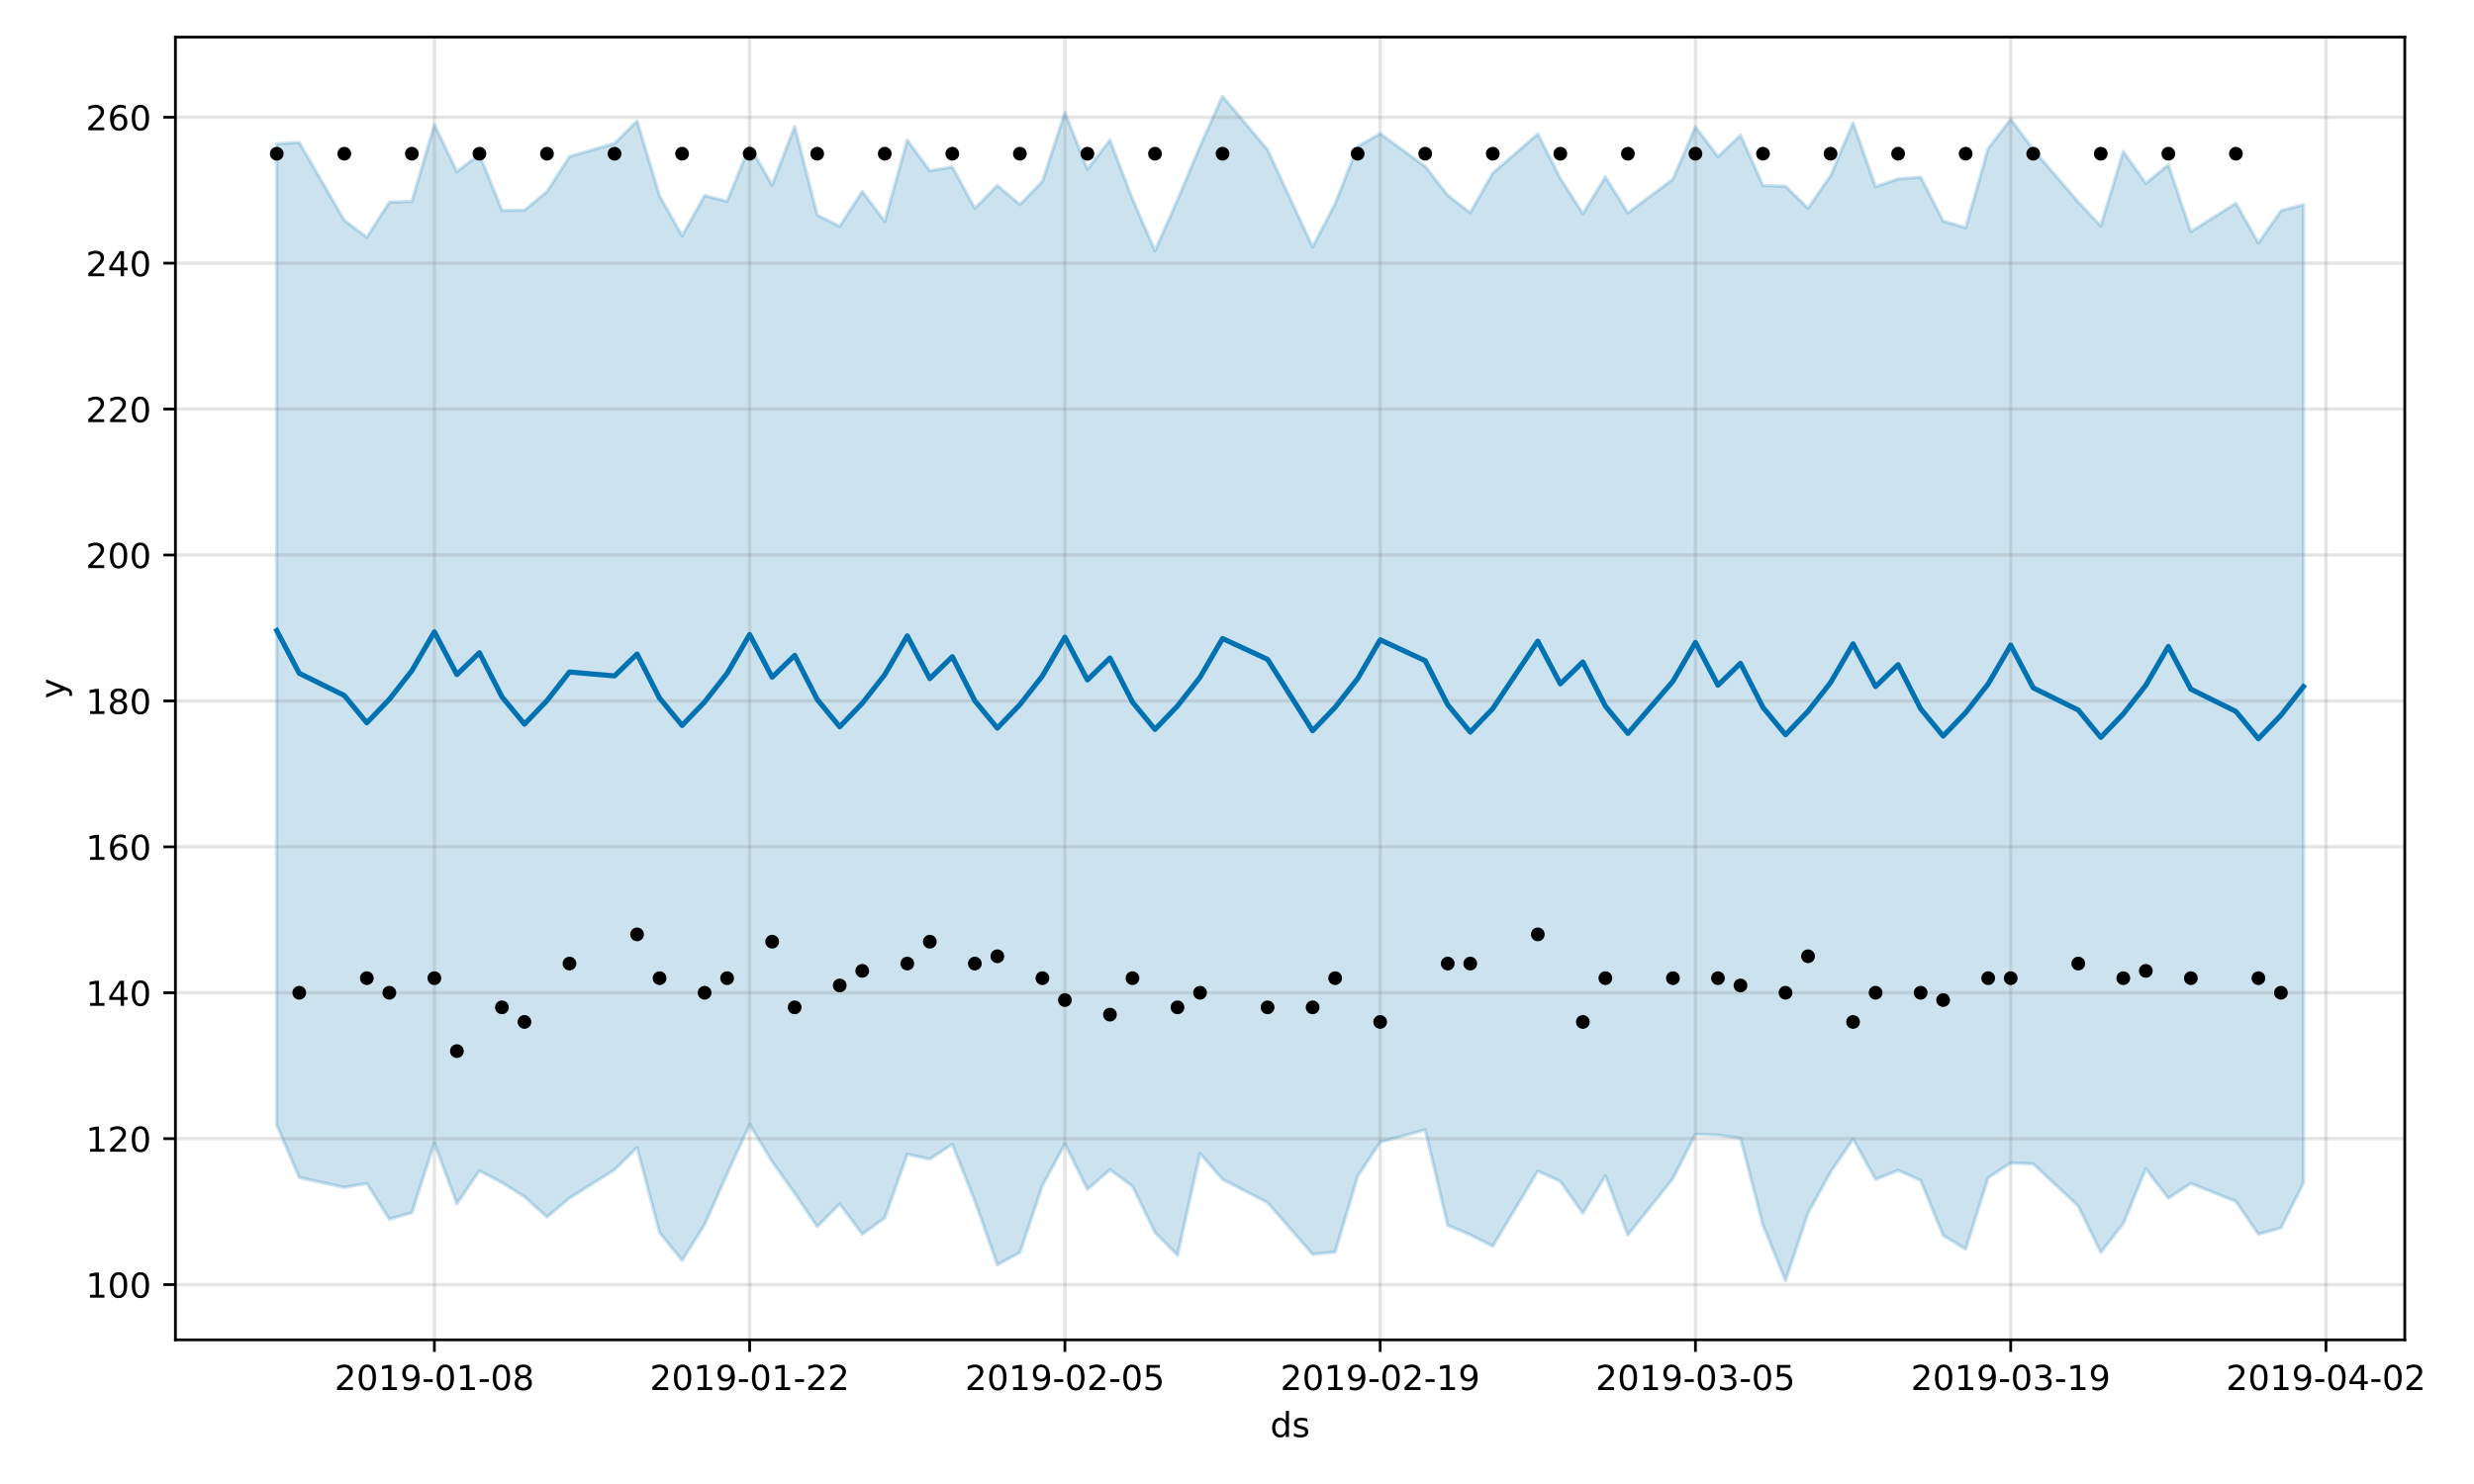 <?xml version="1.0" encoding="utf-8" standalone="no"?>
<!DOCTYPE svg PUBLIC "-//W3C//DTD SVG 1.1//EN"
  "http://www.w3.org/Graphics/SVG/1.1/DTD/svg11.dtd">
<!-- Created with matplotlib (https://matplotlib.org/) -->
<svg height="432pt" version="1.1" viewBox="0 0 720 432" width="720pt" xmlns="http://www.w3.org/2000/svg" xmlns:xlink="http://www.w3.org/1999/xlink">
 <defs>
  <style type="text/css">
*{stroke-linecap:butt;stroke-linejoin:round;}
  </style>
 </defs>
 <g id="figure_1">
  <g id="patch_1">
   <path d="M 0 432 
L 720 432 
L 720 0 
L 0 0 
z
" style="fill:#ffffff;"/>
  </g>
  <g id="axes_1">
   <g id="patch_2">
    <path d="M 51.05 390.04 
L 699.857 390.04 
L 699.857 10.8 
L 51.05 10.8 
z
" style="fill:#ffffff;"/>
   </g>
   <g id="PolyCollection_1">
    <defs>
     <path d="M 80.541 -390.149 
L 80.541 -104.545 
L 87.095 -89.206 
L 100.202 -86.342 
L 106.756 -87.486 
L 113.309 -77.063 
L 119.863 -78.996 
L 126.417 -99.235 
L 132.97 -81.602 
L 139.524 -91.195 
L 146.077 -87.734 
L 152.631 -83.615 
L 159.185 -77.718 
L 165.738 -83.217 
L 178.845 -91.481 
L 185.399 -97.926 
L 191.953 -73.173 
L 198.506 -65.094 
L 205.06 -75.494 
L 211.613 -90.271 
L 218.167 -104.641 
L 224.721 -93.839 
L 231.274 -84.621 
L 237.828 -74.903 
L 244.381 -81.527 
L 250.935 -72.737 
L 257.489 -77.449 
L 264.042 -95.966 
L 270.596 -94.587 
L 277.15 -98.865 
L 283.703 -82.43 
L 290.257 -63.817 
L 296.81 -67.39 
L 303.364 -86.827 
L 309.918 -99.023 
L 316.471 -85.771 
L 323.025 -91.483 
L 329.578 -86.699 
L 336.132 -73.249 
L 342.686 -66.618 
L 349.239 -96.21 
L 355.793 -88.689 
L 368.9 -81.91 
L 382.007 -66.851 
L 388.561 -67.53 
L 395.114 -89.577 
L 401.668 -99.513 
L 414.775 -103.098 
L 421.329 -75.309 
L 427.883 -72.56 
L 434.436 -69.22 
L 447.543 -91.071 
L 454.097 -88.123 
L 460.651 -78.838 
L 467.204 -89.706 
L 473.758 -72.478 
L 486.865 -88.902 
L 493.419 -101.796 
L 499.972 -101.573 
L 506.526 -100.647 
L 513.079 -75.373 
L 519.633 -59.198 
L 526.187 -78.883 
L 532.74 -90.769 
L 539.294 -100.428 
L 545.847 -88.682 
L 552.401 -91.315 
L 558.955 -88.362 
L 565.508 -72.352 
L 572.062 -68.381 
L 578.616 -89.152 
L 585.169 -93.472 
L 591.723 -93.184 
L 604.83 -80.926 
L 611.384 -67.422 
L 617.937 -75.797 
L 624.491 -91.75 
L 631.044 -83.199 
L 637.598 -87.485 
L 650.705 -82.258 
L 657.259 -72.714 
L 663.812 -74.558 
L 670.366 -87.611 
L 670.366 -372.42 
L 670.366 -372.42 
L 663.812 -370.642 
L 657.259 -361.254 
L 650.705 -372.842 
L 637.598 -364.544 
L 631.044 -384.052 
L 624.491 -378.612 
L 617.937 -387.894 
L 611.384 -366.207 
L 604.83 -373.195 
L 591.723 -388.482 
L 585.169 -397.284 
L 578.616 -388.763 
L 572.062 -365.722 
L 565.508 -367.649 
L 558.955 -380.424 
L 552.401 -379.91 
L 545.847 -377.667 
L 539.294 -396.198 
L 532.74 -380.855 
L 526.187 -371.347 
L 519.633 -377.795 
L 513.079 -377.988 
L 506.526 -392.632 
L 499.972 -386.396 
L 493.419 -395.059 
L 486.865 -379.823 
L 473.758 -370.049 
L 467.204 -380.498 
L 460.651 -369.771 
L 454.097 -380.086 
L 447.543 -393.002 
L 434.436 -381.624 
L 427.883 -370.062 
L 421.329 -375.159 
L 414.775 -383.53 
L 401.668 -393.095 
L 395.114 -389.32 
L 388.561 -372.739 
L 382.007 -360.113 
L 368.9 -388.403 
L 355.793 -403.962 
L 349.239 -389.405 
L 342.686 -373.819 
L 336.132 -359.002 
L 329.578 -374.079 
L 323.025 -391.211 
L 316.471 -382.745 
L 309.918 -399.226 
L 303.364 -379.167 
L 296.81 -372.454 
L 290.257 -377.991 
L 283.703 -371.382 
L 277.15 -383.393 
L 270.596 -382.287 
L 264.042 -391.214 
L 257.489 -367.553 
L 250.935 -376.239 
L 244.381 -366.093 
L 237.828 -369.409 
L 231.274 -395.177 
L 224.721 -378.126 
L 218.167 -389.452 
L 211.613 -373.405 
L 205.06 -375.076 
L 198.506 -363.352 
L 191.953 -374.997 
L 185.399 -396.798 
L 178.845 -390.247 
L 165.738 -386.426 
L 159.185 -376.23 
L 152.631 -370.803 
L 146.077 -370.766 
L 139.524 -387.073 
L 132.97 -382.021 
L 126.417 -395.681 
L 119.863 -373.373 
L 113.309 -373.138 
L 106.756 -362.941 
L 100.202 -367.861 
L 87.095 -390.533 
L 80.541 -390.149 
z
" id="mae11884304" style="stroke:#0072b2;stroke-opacity:0.2;"/>
    </defs>
    <g clip-path="url(#p69034b5b7a)">
     <use style="fill:#0072b2;fill-opacity:0.2;stroke:#0072b2;stroke-opacity:0.2;" x="0" xlink:href="#mae11884304" y="432"/>
    </g>
   </g>
   <g id="matplotlib.axis_1">
    <g id="xtick_1">
     <g id="line2d_1">
      <path clip-path="url(#p69034b5b7a)" d="M 126.417 390.04 
L 126.417 10.8 
" style="fill:none;stroke:#808080;stroke-linecap:square;stroke-opacity:0.2;"/>
     </g>
     <g id="line2d_2">
      <defs>
       <path d="M 0 0 
L 0 3.5 
" id="mfd94987583" style="stroke:#000000;stroke-width:0.8;"/>
      </defs>
      <g>
       <use style="stroke:#000000;stroke-width:0.8;" x="126.417" xlink:href="#mfd94987583" y="390.04"/>
      </g>
     </g>
     <g id="text_1">
      <!-- 2019-01-08 -->
      <defs>
       <path d="M 19.188 8.297 
L 53.609 8.297 
L 53.609 0 
L 7.328 0 
L 7.328 8.297 
Q 12.938 14.109 22.625 23.891 
Q 32.328 33.688 34.812 36.531 
Q 39.547 41.844 41.422 45.531 
Q 43.312 49.219 43.312 52.781 
Q 43.312 58.594 39.234 62.25 
Q 35.156 65.922 28.609 65.922 
Q 23.969 65.922 18.812 64.312 
Q 13.672 62.703 7.812 59.422 
L 7.812 69.391 
Q 13.766 71.781 18.938 73 
Q 24.125 74.219 28.422 74.219 
Q 39.75 74.219 46.484 68.547 
Q 53.219 62.891 53.219 53.422 
Q 53.219 48.922 51.531 44.891 
Q 49.859 40.875 45.406 35.406 
Q 44.188 33.984 37.641 27.219 
Q 31.109 20.453 19.188 8.297 
z
" id="DejaVuSans-50"/>
       <path d="M 31.781 66.406 
Q 24.172 66.406 20.328 58.906 
Q 16.5 51.422 16.5 36.375 
Q 16.5 21.391 20.328 13.891 
Q 24.172 6.391 31.781 6.391 
Q 39.453 6.391 43.281 13.891 
Q 47.125 21.391 47.125 36.375 
Q 47.125 51.422 43.281 58.906 
Q 39.453 66.406 31.781 66.406 
z
M 31.781 74.219 
Q 44.047 74.219 50.516 64.516 
Q 56.984 54.828 56.984 36.375 
Q 56.984 17.969 50.516 8.266 
Q 44.047 -1.422 31.781 -1.422 
Q 19.531 -1.422 13.062 8.266 
Q 6.594 17.969 6.594 36.375 
Q 6.594 54.828 13.062 64.516 
Q 19.531 74.219 31.781 74.219 
z
" id="DejaVuSans-48"/>
       <path d="M 12.406 8.297 
L 28.516 8.297 
L 28.516 63.922 
L 10.984 60.406 
L 10.984 69.391 
L 28.422 72.906 
L 38.281 72.906 
L 38.281 8.297 
L 54.391 8.297 
L 54.391 0 
L 12.406 0 
z
" id="DejaVuSans-49"/>
       <path d="M 10.984 1.516 
L 10.984 10.5 
Q 14.703 8.734 18.5 7.812 
Q 22.312 6.891 25.984 6.891 
Q 35.75 6.891 40.891 13.453 
Q 46.047 20.016 46.781 33.406 
Q 43.953 29.203 39.594 26.953 
Q 35.25 24.703 29.984 24.703 
Q 19.047 24.703 12.672 31.312 
Q 6.297 37.938 6.297 49.422 
Q 6.297 60.641 12.938 67.422 
Q 19.578 74.219 30.609 74.219 
Q 43.266 74.219 49.922 64.516 
Q 56.594 54.828 56.594 36.375 
Q 56.594 19.141 48.406 8.859 
Q 40.234 -1.422 26.422 -1.422 
Q 22.703 -1.422 18.891 -0.688 
Q 15.094 0.047 10.984 1.516 
z
M 30.609 32.422 
Q 37.25 32.422 41.125 36.953 
Q 45.016 41.5 45.016 49.422 
Q 45.016 57.281 41.125 61.844 
Q 37.25 66.406 30.609 66.406 
Q 23.969 66.406 20.094 61.844 
Q 16.219 57.281 16.219 49.422 
Q 16.219 41.5 20.094 36.953 
Q 23.969 32.422 30.609 32.422 
z
" id="DejaVuSans-57"/>
       <path d="M 4.891 31.391 
L 31.203 31.391 
L 31.203 23.391 
L 4.891 23.391 
z
" id="DejaVuSans-45"/>
       <path d="M 31.781 34.625 
Q 24.75 34.625 20.719 30.859 
Q 16.703 27.094 16.703 20.516 
Q 16.703 13.922 20.719 10.156 
Q 24.75 6.391 31.781 6.391 
Q 38.812 6.391 42.859 10.172 
Q 46.922 13.969 46.922 20.516 
Q 46.922 27.094 42.891 30.859 
Q 38.875 34.625 31.781 34.625 
z
M 21.922 38.812 
Q 15.578 40.375 12.031 44.719 
Q 8.5 49.078 8.5 55.328 
Q 8.5 64.062 14.719 69.141 
Q 20.953 74.219 31.781 74.219 
Q 42.672 74.219 48.875 69.141 
Q 55.078 64.062 55.078 55.328 
Q 55.078 49.078 51.531 44.719 
Q 48 40.375 41.703 38.812 
Q 48.828 37.156 52.797 32.312 
Q 56.781 27.484 56.781 20.516 
Q 56.781 9.906 50.312 4.234 
Q 43.844 -1.422 31.781 -1.422 
Q 19.734 -1.422 13.25 4.234 
Q 6.781 9.906 6.781 20.516 
Q 6.781 27.484 10.781 32.312 
Q 14.797 37.156 21.922 38.812 
z
M 18.312 54.391 
Q 18.312 48.734 21.844 45.562 
Q 25.391 42.391 31.781 42.391 
Q 38.141 42.391 41.719 45.562 
Q 45.312 48.734 45.312 54.391 
Q 45.312 60.062 41.719 63.234 
Q 38.141 66.406 31.781 66.406 
Q 25.391 66.406 21.844 63.234 
Q 18.312 60.062 18.312 54.391 
z
" id="DejaVuSans-56"/>
      </defs>
      <g transform="translate(97.359 404.638)scale(0.1 -0.1)">
       <use xlink:href="#DejaVuSans-50"/>
       <use x="63.623" xlink:href="#DejaVuSans-48"/>
       <use x="127.246" xlink:href="#DejaVuSans-49"/>
       <use x="190.869" xlink:href="#DejaVuSans-57"/>
       <use x="254.492" xlink:href="#DejaVuSans-45"/>
       <use x="290.576" xlink:href="#DejaVuSans-48"/>
       <use x="354.199" xlink:href="#DejaVuSans-49"/>
       <use x="417.822" xlink:href="#DejaVuSans-45"/>
       <use x="453.906" xlink:href="#DejaVuSans-48"/>
       <use x="517.529" xlink:href="#DejaVuSans-56"/>
      </g>
     </g>
    </g>
    <g id="xtick_2">
     <g id="line2d_3">
      <path clip-path="url(#p69034b5b7a)" d="M 218.167 390.04 
L 218.167 10.8 
" style="fill:none;stroke:#808080;stroke-linecap:square;stroke-opacity:0.2;"/>
     </g>
     <g id="line2d_4">
      <g>
       <use style="stroke:#000000;stroke-width:0.8;" x="218.167" xlink:href="#mfd94987583" y="390.04"/>
      </g>
     </g>
     <g id="text_2">
      <!-- 2019-01-22 -->
      <g transform="translate(189.109 404.638)scale(0.1 -0.1)">
       <use xlink:href="#DejaVuSans-50"/>
       <use x="63.623" xlink:href="#DejaVuSans-48"/>
       <use x="127.246" xlink:href="#DejaVuSans-49"/>
       <use x="190.869" xlink:href="#DejaVuSans-57"/>
       <use x="254.492" xlink:href="#DejaVuSans-45"/>
       <use x="290.576" xlink:href="#DejaVuSans-48"/>
       <use x="354.199" xlink:href="#DejaVuSans-49"/>
       <use x="417.822" xlink:href="#DejaVuSans-45"/>
       <use x="453.906" xlink:href="#DejaVuSans-50"/>
       <use x="517.529" xlink:href="#DejaVuSans-50"/>
      </g>
     </g>
    </g>
    <g id="xtick_3">
     <g id="line2d_5">
      <path clip-path="url(#p69034b5b7a)" d="M 309.918 390.04 
L 309.918 10.8 
" style="fill:none;stroke:#808080;stroke-linecap:square;stroke-opacity:0.2;"/>
     </g>
     <g id="line2d_6">
      <g>
       <use style="stroke:#000000;stroke-width:0.8;" x="309.918" xlink:href="#mfd94987583" y="390.04"/>
      </g>
     </g>
     <g id="text_3">
      <!-- 2019-02-05 -->
      <defs>
       <path d="M 10.797 72.906 
L 49.516 72.906 
L 49.516 64.594 
L 19.828 64.594 
L 19.828 46.734 
Q 21.969 47.469 24.109 47.828 
Q 26.266 48.188 28.422 48.188 
Q 40.625 48.188 47.75 41.5 
Q 54.891 34.812 54.891 23.391 
Q 54.891 11.625 47.562 5.094 
Q 40.234 -1.422 26.906 -1.422 
Q 22.312 -1.422 17.547 -0.641 
Q 12.797 0.141 7.719 1.703 
L 7.719 11.625 
Q 12.109 9.234 16.797 8.062 
Q 21.484 6.891 26.703 6.891 
Q 35.156 6.891 40.078 11.328 
Q 45.016 15.766 45.016 23.391 
Q 45.016 31 40.078 35.438 
Q 35.156 39.891 26.703 39.891 
Q 22.75 39.891 18.812 39.016 
Q 14.891 38.141 10.797 36.281 
z
" id="DejaVuSans-53"/>
      </defs>
      <g transform="translate(280.86 404.638)scale(0.1 -0.1)">
       <use xlink:href="#DejaVuSans-50"/>
       <use x="63.623" xlink:href="#DejaVuSans-48"/>
       <use x="127.246" xlink:href="#DejaVuSans-49"/>
       <use x="190.869" xlink:href="#DejaVuSans-57"/>
       <use x="254.492" xlink:href="#DejaVuSans-45"/>
       <use x="290.576" xlink:href="#DejaVuSans-48"/>
       <use x="354.199" xlink:href="#DejaVuSans-50"/>
       <use x="417.822" xlink:href="#DejaVuSans-45"/>
       <use x="453.906" xlink:href="#DejaVuSans-48"/>
       <use x="517.529" xlink:href="#DejaVuSans-53"/>
      </g>
     </g>
    </g>
    <g id="xtick_4">
     <g id="line2d_7">
      <path clip-path="url(#p69034b5b7a)" d="M 401.668 390.04 
L 401.668 10.8 
" style="fill:none;stroke:#808080;stroke-linecap:square;stroke-opacity:0.2;"/>
     </g>
     <g id="line2d_8">
      <g>
       <use style="stroke:#000000;stroke-width:0.8;" x="401.668" xlink:href="#mfd94987583" y="390.04"/>
      </g>
     </g>
     <g id="text_4">
      <!-- 2019-02-19 -->
      <g transform="translate(372.61 404.638)scale(0.1 -0.1)">
       <use xlink:href="#DejaVuSans-50"/>
       <use x="63.623" xlink:href="#DejaVuSans-48"/>
       <use x="127.246" xlink:href="#DejaVuSans-49"/>
       <use x="190.869" xlink:href="#DejaVuSans-57"/>
       <use x="254.492" xlink:href="#DejaVuSans-45"/>
       <use x="290.576" xlink:href="#DejaVuSans-48"/>
       <use x="354.199" xlink:href="#DejaVuSans-50"/>
       <use x="417.822" xlink:href="#DejaVuSans-45"/>
       <use x="453.906" xlink:href="#DejaVuSans-49"/>
       <use x="517.529" xlink:href="#DejaVuSans-57"/>
      </g>
     </g>
    </g>
    <g id="xtick_5">
     <g id="line2d_9">
      <path clip-path="url(#p69034b5b7a)" d="M 493.419 390.04 
L 493.419 10.8 
" style="fill:none;stroke:#808080;stroke-linecap:square;stroke-opacity:0.2;"/>
     </g>
     <g id="line2d_10">
      <g>
       <use style="stroke:#000000;stroke-width:0.8;" x="493.419" xlink:href="#mfd94987583" y="390.04"/>
      </g>
     </g>
     <g id="text_5">
      <!-- 2019-03-05 -->
      <defs>
       <path d="M 40.578 39.312 
Q 47.656 37.797 51.625 33 
Q 55.609 28.219 55.609 21.188 
Q 55.609 10.406 48.188 4.484 
Q 40.766 -1.422 27.094 -1.422 
Q 22.516 -1.422 17.656 -0.516 
Q 12.797 0.391 7.625 2.203 
L 7.625 11.719 
Q 11.719 9.328 16.594 8.109 
Q 21.484 6.891 26.812 6.891 
Q 36.078 6.891 40.938 10.547 
Q 45.797 14.203 45.797 21.188 
Q 45.797 27.641 41.281 31.266 
Q 36.766 34.906 28.719 34.906 
L 20.219 34.906 
L 20.219 43.016 
L 29.109 43.016 
Q 36.375 43.016 40.234 45.922 
Q 44.094 48.828 44.094 54.297 
Q 44.094 59.906 40.109 62.906 
Q 36.141 65.922 28.719 65.922 
Q 24.656 65.922 20.016 65.031 
Q 15.375 64.156 9.812 62.312 
L 9.812 71.094 
Q 15.438 72.656 20.344 73.438 
Q 25.25 74.219 29.594 74.219 
Q 40.828 74.219 47.359 69.109 
Q 53.906 64.016 53.906 55.328 
Q 53.906 49.266 50.438 45.094 
Q 46.969 40.922 40.578 39.312 
z
" id="DejaVuSans-51"/>
      </defs>
      <g transform="translate(464.361 404.638)scale(0.1 -0.1)">
       <use xlink:href="#DejaVuSans-50"/>
       <use x="63.623" xlink:href="#DejaVuSans-48"/>
       <use x="127.246" xlink:href="#DejaVuSans-49"/>
       <use x="190.869" xlink:href="#DejaVuSans-57"/>
       <use x="254.492" xlink:href="#DejaVuSans-45"/>
       <use x="290.576" xlink:href="#DejaVuSans-48"/>
       <use x="354.199" xlink:href="#DejaVuSans-51"/>
       <use x="417.822" xlink:href="#DejaVuSans-45"/>
       <use x="453.906" xlink:href="#DejaVuSans-48"/>
       <use x="517.529" xlink:href="#DejaVuSans-53"/>
      </g>
     </g>
    </g>
    <g id="xtick_6">
     <g id="line2d_11">
      <path clip-path="url(#p69034b5b7a)" d="M 585.169 390.04 
L 585.169 10.8 
" style="fill:none;stroke:#808080;stroke-linecap:square;stroke-opacity:0.2;"/>
     </g>
     <g id="line2d_12">
      <g>
       <use style="stroke:#000000;stroke-width:0.8;" x="585.169" xlink:href="#mfd94987583" y="390.04"/>
      </g>
     </g>
     <g id="text_6">
      <!-- 2019-03-19 -->
      <g transform="translate(556.111 404.638)scale(0.1 -0.1)">
       <use xlink:href="#DejaVuSans-50"/>
       <use x="63.623" xlink:href="#DejaVuSans-48"/>
       <use x="127.246" xlink:href="#DejaVuSans-49"/>
       <use x="190.869" xlink:href="#DejaVuSans-57"/>
       <use x="254.492" xlink:href="#DejaVuSans-45"/>
       <use x="290.576" xlink:href="#DejaVuSans-48"/>
       <use x="354.199" xlink:href="#DejaVuSans-51"/>
       <use x="417.822" xlink:href="#DejaVuSans-45"/>
       <use x="453.906" xlink:href="#DejaVuSans-49"/>
       <use x="517.529" xlink:href="#DejaVuSans-57"/>
      </g>
     </g>
    </g>
    <g id="xtick_7">
     <g id="line2d_13">
      <path clip-path="url(#p69034b5b7a)" d="M 676.92 390.04 
L 676.92 10.8 
" style="fill:none;stroke:#808080;stroke-linecap:square;stroke-opacity:0.2;"/>
     </g>
     <g id="line2d_14">
      <g>
       <use style="stroke:#000000;stroke-width:0.8;" x="676.92" xlink:href="#mfd94987583" y="390.04"/>
      </g>
     </g>
     <g id="text_7">
      <!-- 2019-04-02 -->
      <defs>
       <path d="M 37.797 64.312 
L 12.891 25.391 
L 37.797 25.391 
z
M 35.203 72.906 
L 47.609 72.906 
L 47.609 25.391 
L 58.016 25.391 
L 58.016 17.188 
L 47.609 17.188 
L 47.609 0 
L 37.797 0 
L 37.797 17.188 
L 4.891 17.188 
L 4.891 26.703 
z
" id="DejaVuSans-52"/>
      </defs>
      <g transform="translate(647.862 404.638)scale(0.1 -0.1)">
       <use xlink:href="#DejaVuSans-50"/>
       <use x="63.623" xlink:href="#DejaVuSans-48"/>
       <use x="127.246" xlink:href="#DejaVuSans-49"/>
       <use x="190.869" xlink:href="#DejaVuSans-57"/>
       <use x="254.492" xlink:href="#DejaVuSans-45"/>
       <use x="290.576" xlink:href="#DejaVuSans-48"/>
       <use x="354.199" xlink:href="#DejaVuSans-52"/>
       <use x="417.822" xlink:href="#DejaVuSans-45"/>
       <use x="453.906" xlink:href="#DejaVuSans-48"/>
       <use x="517.529" xlink:href="#DejaVuSans-50"/>
      </g>
     </g>
    </g>
    <g id="text_8">
     <!-- ds -->
     <defs>
      <path d="M 45.406 46.391 
L 45.406 75.984 
L 54.391 75.984 
L 54.391 0 
L 45.406 0 
L 45.406 8.203 
Q 42.578 3.328 38.25 0.953 
Q 33.938 -1.422 27.875 -1.422 
Q 17.969 -1.422 11.734 6.484 
Q 5.516 14.406 5.516 27.297 
Q 5.516 40.188 11.734 48.094 
Q 17.969 56 27.875 56 
Q 33.938 56 38.25 53.625 
Q 42.578 51.266 45.406 46.391 
z
M 14.797 27.297 
Q 14.797 17.391 18.875 11.75 
Q 22.953 6.109 30.078 6.109 
Q 37.203 6.109 41.297 11.75 
Q 45.406 17.391 45.406 27.297 
Q 45.406 37.203 41.297 42.844 
Q 37.203 48.484 30.078 48.484 
Q 22.953 48.484 18.875 42.844 
Q 14.797 37.203 14.797 27.297 
z
" id="DejaVuSans-100"/>
      <path d="M 44.281 53.078 
L 44.281 44.578 
Q 40.484 46.531 36.375 47.5 
Q 32.281 48.484 27.875 48.484 
Q 21.188 48.484 17.844 46.438 
Q 14.5 44.391 14.5 40.281 
Q 14.5 37.156 16.891 35.375 
Q 19.281 33.594 26.516 31.984 
L 29.594 31.297 
Q 39.156 29.25 43.188 25.516 
Q 47.219 21.781 47.219 15.094 
Q 47.219 7.469 41.188 3.016 
Q 35.156 -1.422 24.609 -1.422 
Q 20.219 -1.422 15.453 -0.562 
Q 10.688 0.297 5.422 2 
L 5.422 11.281 
Q 10.406 8.688 15.234 7.391 
Q 20.062 6.109 24.812 6.109 
Q 31.156 6.109 34.562 8.281 
Q 37.984 10.453 37.984 14.406 
Q 37.984 18.062 35.516 20.016 
Q 33.062 21.969 24.703 23.781 
L 21.578 24.516 
Q 13.234 26.266 9.516 29.906 
Q 5.812 33.547 5.812 39.891 
Q 5.812 47.609 11.281 51.797 
Q 16.75 56 26.812 56 
Q 31.781 56 36.172 55.266 
Q 40.578 54.547 44.281 53.078 
z
" id="DejaVuSans-115"/>
     </defs>
     <g transform="translate(369.675 418.317)scale(0.1 -0.1)">
      <use xlink:href="#DejaVuSans-100"/>
      <use x="63.477" xlink:href="#DejaVuSans-115"/>
     </g>
    </g>
   </g>
   <g id="matplotlib.axis_2">
    <g id="ytick_1">
     <g id="line2d_15">
      <path clip-path="url(#p69034b5b7a)" d="M 51.05 373.952 
L 699.857 373.952 
" style="fill:none;stroke:#808080;stroke-linecap:square;stroke-opacity:0.2;"/>
     </g>
     <g id="line2d_16">
      <defs>
       <path d="M 0 0 
L -3.5 0 
" id="ma711b614b2" style="stroke:#000000;stroke-width:0.8;"/>
      </defs>
      <g>
       <use style="stroke:#000000;stroke-width:0.8;" x="51.05" xlink:href="#ma711b614b2" y="373.952"/>
      </g>
     </g>
     <g id="text_9">
      <!-- 100 -->
      <g transform="translate(24.962 377.751)scale(0.1 -0.1)">
       <use xlink:href="#DejaVuSans-49"/>
       <use x="63.623" xlink:href="#DejaVuSans-48"/>
       <use x="127.246" xlink:href="#DejaVuSans-48"/>
      </g>
     </g>
    </g>
    <g id="ytick_2">
     <g id="line2d_17">
      <path clip-path="url(#p69034b5b7a)" d="M 51.05 331.474 
L 699.857 331.474 
" style="fill:none;stroke:#808080;stroke-linecap:square;stroke-opacity:0.2;"/>
     </g>
     <g id="line2d_18">
      <g>
       <use style="stroke:#000000;stroke-width:0.8;" x="51.05" xlink:href="#ma711b614b2" y="331.474"/>
      </g>
     </g>
     <g id="text_10">
      <!-- 120 -->
      <g transform="translate(24.962 335.273)scale(0.1 -0.1)">
       <use xlink:href="#DejaVuSans-49"/>
       <use x="63.623" xlink:href="#DejaVuSans-50"/>
       <use x="127.246" xlink:href="#DejaVuSans-48"/>
      </g>
     </g>
    </g>
    <g id="ytick_3">
     <g id="line2d_19">
      <path clip-path="url(#p69034b5b7a)" d="M 51.05 288.996 
L 699.857 288.996 
" style="fill:none;stroke:#808080;stroke-linecap:square;stroke-opacity:0.2;"/>
     </g>
     <g id="line2d_20">
      <g>
       <use style="stroke:#000000;stroke-width:0.8;" x="51.05" xlink:href="#ma711b614b2" y="288.996"/>
      </g>
     </g>
     <g id="text_11">
      <!-- 140 -->
      <g transform="translate(24.962 292.795)scale(0.1 -0.1)">
       <use xlink:href="#DejaVuSans-49"/>
       <use x="63.623" xlink:href="#DejaVuSans-52"/>
       <use x="127.246" xlink:href="#DejaVuSans-48"/>
      </g>
     </g>
    </g>
    <g id="ytick_4">
     <g id="line2d_21">
      <path clip-path="url(#p69034b5b7a)" d="M 51.05 246.518 
L 699.857 246.518 
" style="fill:none;stroke:#808080;stroke-linecap:square;stroke-opacity:0.2;"/>
     </g>
     <g id="line2d_22">
      <g>
       <use style="stroke:#000000;stroke-width:0.8;" x="51.05" xlink:href="#ma711b614b2" y="246.518"/>
      </g>
     </g>
     <g id="text_12">
      <!-- 160 -->
      <defs>
       <path d="M 33.016 40.375 
Q 26.375 40.375 22.484 35.828 
Q 18.609 31.297 18.609 23.391 
Q 18.609 15.531 22.484 10.953 
Q 26.375 6.391 33.016 6.391 
Q 39.656 6.391 43.531 10.953 
Q 47.406 15.531 47.406 23.391 
Q 47.406 31.297 43.531 35.828 
Q 39.656 40.375 33.016 40.375 
z
M 52.594 71.297 
L 52.594 62.312 
Q 48.875 64.062 45.094 64.984 
Q 41.312 65.922 37.594 65.922 
Q 27.828 65.922 22.672 59.328 
Q 17.531 52.734 16.797 39.406 
Q 19.672 43.656 24.016 45.922 
Q 28.375 48.188 33.594 48.188 
Q 44.578 48.188 50.953 41.516 
Q 57.328 34.859 57.328 23.391 
Q 57.328 12.156 50.688 5.359 
Q 44.047 -1.422 33.016 -1.422 
Q 20.359 -1.422 13.672 8.266 
Q 6.984 17.969 6.984 36.375 
Q 6.984 53.656 15.188 63.938 
Q 23.391 74.219 37.203 74.219 
Q 40.922 74.219 44.703 73.484 
Q 48.484 72.75 52.594 71.297 
z
" id="DejaVuSans-54"/>
      </defs>
      <g transform="translate(24.962 250.318)scale(0.1 -0.1)">
       <use xlink:href="#DejaVuSans-49"/>
       <use x="63.623" xlink:href="#DejaVuSans-54"/>
       <use x="127.246" xlink:href="#DejaVuSans-48"/>
      </g>
     </g>
    </g>
    <g id="ytick_5">
     <g id="line2d_23">
      <path clip-path="url(#p69034b5b7a)" d="M 51.05 204.041 
L 699.857 204.041 
" style="fill:none;stroke:#808080;stroke-linecap:square;stroke-opacity:0.2;"/>
     </g>
     <g id="line2d_24">
      <g>
       <use style="stroke:#000000;stroke-width:0.8;" x="51.05" xlink:href="#ma711b614b2" y="204.041"/>
      </g>
     </g>
     <g id="text_13">
      <!-- 180 -->
      <g transform="translate(24.962 207.84)scale(0.1 -0.1)">
       <use xlink:href="#DejaVuSans-49"/>
       <use x="63.623" xlink:href="#DejaVuSans-56"/>
       <use x="127.246" xlink:href="#DejaVuSans-48"/>
      </g>
     </g>
    </g>
    <g id="ytick_6">
     <g id="line2d_25">
      <path clip-path="url(#p69034b5b7a)" d="M 51.05 161.563 
L 699.857 161.563 
" style="fill:none;stroke:#808080;stroke-linecap:square;stroke-opacity:0.2;"/>
     </g>
     <g id="line2d_26">
      <g>
       <use style="stroke:#000000;stroke-width:0.8;" x="51.05" xlink:href="#ma711b614b2" y="161.563"/>
      </g>
     </g>
     <g id="text_14">
      <!-- 200 -->
      <g transform="translate(24.962 165.362)scale(0.1 -0.1)">
       <use xlink:href="#DejaVuSans-50"/>
       <use x="63.623" xlink:href="#DejaVuSans-48"/>
       <use x="127.246" xlink:href="#DejaVuSans-48"/>
      </g>
     </g>
    </g>
    <g id="ytick_7">
     <g id="line2d_27">
      <path clip-path="url(#p69034b5b7a)" d="M 51.05 119.085 
L 699.857 119.085 
" style="fill:none;stroke:#808080;stroke-linecap:square;stroke-opacity:0.2;"/>
     </g>
     <g id="line2d_28">
      <g>
       <use style="stroke:#000000;stroke-width:0.8;" x="51.05" xlink:href="#ma711b614b2" y="119.085"/>
      </g>
     </g>
     <g id="text_15">
      <!-- 220 -->
      <g transform="translate(24.962 122.885)scale(0.1 -0.1)">
       <use xlink:href="#DejaVuSans-50"/>
       <use x="63.623" xlink:href="#DejaVuSans-50"/>
       <use x="127.246" xlink:href="#DejaVuSans-48"/>
      </g>
     </g>
    </g>
    <g id="ytick_8">
     <g id="line2d_29">
      <path clip-path="url(#p69034b5b7a)" d="M 51.05 76.608 
L 699.857 76.608 
" style="fill:none;stroke:#808080;stroke-linecap:square;stroke-opacity:0.2;"/>
     </g>
     <g id="line2d_30">
      <g>
       <use style="stroke:#000000;stroke-width:0.8;" x="51.05" xlink:href="#ma711b614b2" y="76.608"/>
      </g>
     </g>
     <g id="text_16">
      <!-- 240 -->
      <g transform="translate(24.962 80.407)scale(0.1 -0.1)">
       <use xlink:href="#DejaVuSans-50"/>
       <use x="63.623" xlink:href="#DejaVuSans-52"/>
       <use x="127.246" xlink:href="#DejaVuSans-48"/>
      </g>
     </g>
    </g>
    <g id="ytick_9">
     <g id="line2d_31">
      <path clip-path="url(#p69034b5b7a)" d="M 51.05 34.13 
L 699.857 34.13 
" style="fill:none;stroke:#808080;stroke-linecap:square;stroke-opacity:0.2;"/>
     </g>
     <g id="line2d_32">
      <g>
       <use style="stroke:#000000;stroke-width:0.8;" x="51.05" xlink:href="#ma711b614b2" y="34.13"/>
      </g>
     </g>
     <g id="text_17">
      <!-- 260 -->
      <g transform="translate(24.962 37.929)scale(0.1 -0.1)">
       <use xlink:href="#DejaVuSans-50"/>
       <use x="63.623" xlink:href="#DejaVuSans-54"/>
       <use x="127.246" xlink:href="#DejaVuSans-48"/>
      </g>
     </g>
    </g>
    <g id="text_18">
     <!-- y -->
     <defs>
      <path d="M 32.172 -5.078 
Q 28.375 -14.844 24.75 -17.812 
Q 21.141 -20.797 15.094 -20.797 
L 7.906 -20.797 
L 7.906 -13.281 
L 13.188 -13.281 
Q 16.891 -13.281 18.938 -11.516 
Q 21 -9.766 23.484 -3.219 
L 25.094 0.875 
L 2.984 54.688 
L 12.5 54.688 
L 29.594 11.922 
L 46.688 54.688 
L 56.203 54.688 
z
" id="DejaVuSans-121"/>
     </defs>
     <g transform="translate(18.883 203.379)rotate(-90)scale(0.1 -0.1)">
      <use xlink:href="#DejaVuSans-121"/>
     </g>
    </g>
   </g>
   <g id="line2d_33">
    <defs>
     <path d="M 0 1.5 
C 0.398 1.5 0.779 1.342 1.061 1.061 
C 1.342 0.779 1.5 0.398 1.5 0 
C 1.5 -0.398 1.342 -0.779 1.061 -1.061 
C 0.779 -1.342 0.398 -1.5 0 -1.5 
C -0.398 -1.5 -0.779 -1.342 -1.061 -1.061 
C -1.342 -0.779 -1.5 -0.398 -1.5 0 
C -1.5 0.398 -1.342 0.779 -1.061 1.061 
C -0.779 1.342 -0.398 1.5 0 1.5 
z
" id="m50361526bb" style="stroke:#000000;"/>
    </defs>
    <g clip-path="url(#p69034b5b7a)">
     <use style="stroke:#000000;" x="80.541" xlink:href="#m50361526bb" y="44.749"/>
     <use style="stroke:#000000;" x="87.095" xlink:href="#m50361526bb" y="288.996"/>
     <use style="stroke:#000000;" x="100.202" xlink:href="#m50361526bb" y="44.749"/>
     <use style="stroke:#000000;" x="106.756" xlink:href="#m50361526bb" y="284.748"/>
     <use style="stroke:#000000;" x="113.309" xlink:href="#m50361526bb" y="288.996"/>
     <use style="stroke:#000000;" x="119.863" xlink:href="#m50361526bb" y="44.749"/>
     <use style="stroke:#000000;" x="126.417" xlink:href="#m50361526bb" y="284.748"/>
     <use style="stroke:#000000;" x="132.97" xlink:href="#m50361526bb" y="305.987"/>
     <use style="stroke:#000000;" x="139.524" xlink:href="#m50361526bb" y="44.749"/>
     <use style="stroke:#000000;" x="146.077" xlink:href="#m50361526bb" y="293.244"/>
     <use style="stroke:#000000;" x="152.631" xlink:href="#m50361526bb" y="297.492"/>
     <use style="stroke:#000000;" x="159.185" xlink:href="#m50361526bb" y="44.749"/>
     <use style="stroke:#000000;" x="165.738" xlink:href="#m50361526bb" y="280.501"/>
     <use style="stroke:#000000;" x="178.845" xlink:href="#m50361526bb" y="44.749"/>
     <use style="stroke:#000000;" x="185.399" xlink:href="#m50361526bb" y="272.005"/>
     <use style="stroke:#000000;" x="191.953" xlink:href="#m50361526bb" y="284.748"/>
     <use style="stroke:#000000;" x="198.506" xlink:href="#m50361526bb" y="44.749"/>
     <use style="stroke:#000000;" x="205.06" xlink:href="#m50361526bb" y="288.996"/>
     <use style="stroke:#000000;" x="211.613" xlink:href="#m50361526bb" y="284.748"/>
     <use style="stroke:#000000;" x="218.167" xlink:href="#m50361526bb" y="44.749"/>
     <use style="stroke:#000000;" x="224.721" xlink:href="#m50361526bb" y="274.129"/>
     <use style="stroke:#000000;" x="231.274" xlink:href="#m50361526bb" y="293.244"/>
     <use style="stroke:#000000;" x="237.828" xlink:href="#m50361526bb" y="44.749"/>
     <use style="stroke:#000000;" x="244.381" xlink:href="#m50361526bb" y="286.872"/>
     <use style="stroke:#000000;" x="250.935" xlink:href="#m50361526bb" y="282.624"/>
     <use style="stroke:#000000;" x="257.489" xlink:href="#m50361526bb" y="44.749"/>
     <use style="stroke:#000000;" x="264.042" xlink:href="#m50361526bb" y="280.501"/>
     <use style="stroke:#000000;" x="270.596" xlink:href="#m50361526bb" y="274.129"/>
     <use style="stroke:#000000;" x="277.15" xlink:href="#m50361526bb" y="44.749"/>
     <use style="stroke:#000000;" x="283.703" xlink:href="#m50361526bb" y="280.501"/>
     <use style="stroke:#000000;" x="290.257" xlink:href="#m50361526bb" y="278.377"/>
     <use style="stroke:#000000;" x="296.81" xlink:href="#m50361526bb" y="44.749"/>
     <use style="stroke:#000000;" x="303.364" xlink:href="#m50361526bb" y="284.748"/>
     <use style="stroke:#000000;" x="309.918" xlink:href="#m50361526bb" y="291.12"/>
     <use style="stroke:#000000;" x="316.471" xlink:href="#m50361526bb" y="44.749"/>
     <use style="stroke:#000000;" x="323.025" xlink:href="#m50361526bb" y="295.368"/>
     <use style="stroke:#000000;" x="329.578" xlink:href="#m50361526bb" y="284.748"/>
     <use style="stroke:#000000;" x="336.132" xlink:href="#m50361526bb" y="44.749"/>
     <use style="stroke:#000000;" x="342.686" xlink:href="#m50361526bb" y="293.244"/>
     <use style="stroke:#000000;" x="349.239" xlink:href="#m50361526bb" y="288.996"/>
     <use style="stroke:#000000;" x="355.793" xlink:href="#m50361526bb" y="44.749"/>
     <use style="stroke:#000000;" x="368.9" xlink:href="#m50361526bb" y="293.244"/>
     <use style="stroke:#000000;" x="382.007" xlink:href="#m50361526bb" y="293.244"/>
     <use style="stroke:#000000;" x="388.561" xlink:href="#m50361526bb" y="284.748"/>
     <use style="stroke:#000000;" x="395.114" xlink:href="#m50361526bb" y="44.749"/>
     <use style="stroke:#000000;" x="401.668" xlink:href="#m50361526bb" y="297.492"/>
     <use style="stroke:#000000;" x="414.775" xlink:href="#m50361526bb" y="44.749"/>
     <use style="stroke:#000000;" x="421.329" xlink:href="#m50361526bb" y="280.501"/>
     <use style="stroke:#000000;" x="427.883" xlink:href="#m50361526bb" y="280.501"/>
     <use style="stroke:#000000;" x="434.436" xlink:href="#m50361526bb" y="44.749"/>
     <use style="stroke:#000000;" x="447.543" xlink:href="#m50361526bb" y="272.005"/>
     <use style="stroke:#000000;" x="454.097" xlink:href="#m50361526bb" y="44.749"/>
     <use style="stroke:#000000;" x="460.651" xlink:href="#m50361526bb" y="297.492"/>
     <use style="stroke:#000000;" x="467.204" xlink:href="#m50361526bb" y="284.748"/>
     <use style="stroke:#000000;" x="473.758" xlink:href="#m50361526bb" y="44.749"/>
     <use style="stroke:#000000;" x="486.865" xlink:href="#m50361526bb" y="284.748"/>
     <use style="stroke:#000000;" x="493.419" xlink:href="#m50361526bb" y="44.749"/>
     <use style="stroke:#000000;" x="499.972" xlink:href="#m50361526bb" y="284.748"/>
     <use style="stroke:#000000;" x="506.526" xlink:href="#m50361526bb" y="286.872"/>
     <use style="stroke:#000000;" x="513.079" xlink:href="#m50361526bb" y="44.749"/>
     <use style="stroke:#000000;" x="519.633" xlink:href="#m50361526bb" y="288.996"/>
     <use style="stroke:#000000;" x="526.187" xlink:href="#m50361526bb" y="278.377"/>
     <use style="stroke:#000000;" x="532.74" xlink:href="#m50361526bb" y="44.749"/>
     <use style="stroke:#000000;" x="539.294" xlink:href="#m50361526bb" y="297.492"/>
     <use style="stroke:#000000;" x="545.847" xlink:href="#m50361526bb" y="288.996"/>
     <use style="stroke:#000000;" x="552.401" xlink:href="#m50361526bb" y="44.749"/>
     <use style="stroke:#000000;" x="558.955" xlink:href="#m50361526bb" y="288.996"/>
     <use style="stroke:#000000;" x="565.508" xlink:href="#m50361526bb" y="291.12"/>
     <use style="stroke:#000000;" x="572.062" xlink:href="#m50361526bb" y="44.749"/>
     <use style="stroke:#000000;" x="578.616" xlink:href="#m50361526bb" y="284.748"/>
     <use style="stroke:#000000;" x="585.169" xlink:href="#m50361526bb" y="284.748"/>
     <use style="stroke:#000000;" x="591.723" xlink:href="#m50361526bb" y="44.749"/>
     <use style="stroke:#000000;" x="604.83" xlink:href="#m50361526bb" y="280.501"/>
     <use style="stroke:#000000;" x="611.384" xlink:href="#m50361526bb" y="44.749"/>
     <use style="stroke:#000000;" x="617.937" xlink:href="#m50361526bb" y="284.748"/>
     <use style="stroke:#000000;" x="624.491" xlink:href="#m50361526bb" y="282.624"/>
     <use style="stroke:#000000;" x="631.044" xlink:href="#m50361526bb" y="44.749"/>
     <use style="stroke:#000000;" x="637.598" xlink:href="#m50361526bb" y="284.748"/>
     <use style="stroke:#000000;" x="650.705" xlink:href="#m50361526bb" y="44.749"/>
     <use style="stroke:#000000;" x="657.259" xlink:href="#m50361526bb" y="284.748"/>
     <use style="stroke:#000000;" x="663.812" xlink:href="#m50361526bb" y="288.996"/>
    </g>
   </g>
   <g id="line2d_34">
    <path clip-path="url(#p69034b5b7a)" d="M 80.541 183.559 
L 87.095 195.991 
L 100.202 202.455 
L 106.756 210.407 
L 113.309 203.581 
L 119.863 195.234 
L 126.417 183.945 
L 132.97 196.377 
L 139.524 190.009 
L 146.077 202.841 
L 152.631 210.793 
L 159.185 203.967 
L 165.738 195.62 
L 178.845 196.763 
L 185.399 190.395 
L 191.953 203.227 
L 198.506 211.179 
L 205.06 204.353 
L 211.613 196.006 
L 218.167 184.717 
L 224.721 197.149 
L 231.274 190.781 
L 237.828 203.613 
L 244.381 211.565 
L 250.935 204.739 
L 257.489 196.392 
L 264.042 185.103 
L 270.596 197.535 
L 277.15 191.167 
L 283.703 203.999 
L 290.257 211.951 
L 296.81 205.125 
L 303.364 196.778 
L 309.918 185.489 
L 316.471 197.921 
L 323.025 191.553 
L 329.578 204.385 
L 336.132 212.337 
L 342.686 205.511 
L 349.239 197.164 
L 355.793 185.875 
L 368.9 191.939 
L 382.007 212.723 
L 388.561 205.897 
L 395.114 197.551 
L 401.668 186.261 
L 414.775 192.325 
L 421.329 205.157 
L 427.883 213.109 
L 434.436 206.283 
L 447.543 186.647 
L 454.097 199.079 
L 460.651 192.711 
L 467.204 205.543 
L 473.758 213.495 
L 486.865 198.323 
L 493.419 187.033 
L 499.972 199.465 
L 506.526 193.097 
L 513.079 205.929 
L 519.633 213.881 
L 526.187 207.055 
L 532.74 198.709 
L 539.294 187.419 
L 545.847 199.851 
L 552.401 193.483 
L 558.955 206.315 
L 565.508 214.267 
L 572.062 207.441 
L 578.616 199.095 
L 585.169 187.805 
L 591.723 200.237 
L 604.83 206.701 
L 611.384 214.654 
L 617.937 207.827 
L 624.491 199.481 
L 631.044 188.191 
L 637.598 200.623 
L 650.705 207.087 
L 657.259 215.04 
L 663.812 208.213 
L 670.366 199.867 
" style="fill:none;stroke:#0072b2;stroke-linecap:square;stroke-width:1.5;"/>
   </g>
   <g id="patch_3">
    <path d="M 51.05 390.04 
L 51.05 10.8 
" style="fill:none;stroke:#000000;stroke-linecap:square;stroke-linejoin:miter;stroke-width:0.8;"/>
   </g>
   <g id="patch_4">
    <path d="M 699.857 390.04 
L 699.857 10.8 
" style="fill:none;stroke:#000000;stroke-linecap:square;stroke-linejoin:miter;stroke-width:0.8;"/>
   </g>
   <g id="patch_5">
    <path d="M 51.05 390.04 
L 699.857 390.04 
" style="fill:none;stroke:#000000;stroke-linecap:square;stroke-linejoin:miter;stroke-width:0.8;"/>
   </g>
   <g id="patch_6">
    <path d="M 51.05 10.8 
L 699.857 10.8 
" style="fill:none;stroke:#000000;stroke-linecap:square;stroke-linejoin:miter;stroke-width:0.8;"/>
   </g>
  </g>
 </g>
 <defs>
  <clipPath id="p69034b5b7a">
   <rect height="379.24" width="648.807" x="51.05" y="10.8"/>
  </clipPath>
 </defs>
</svg>

